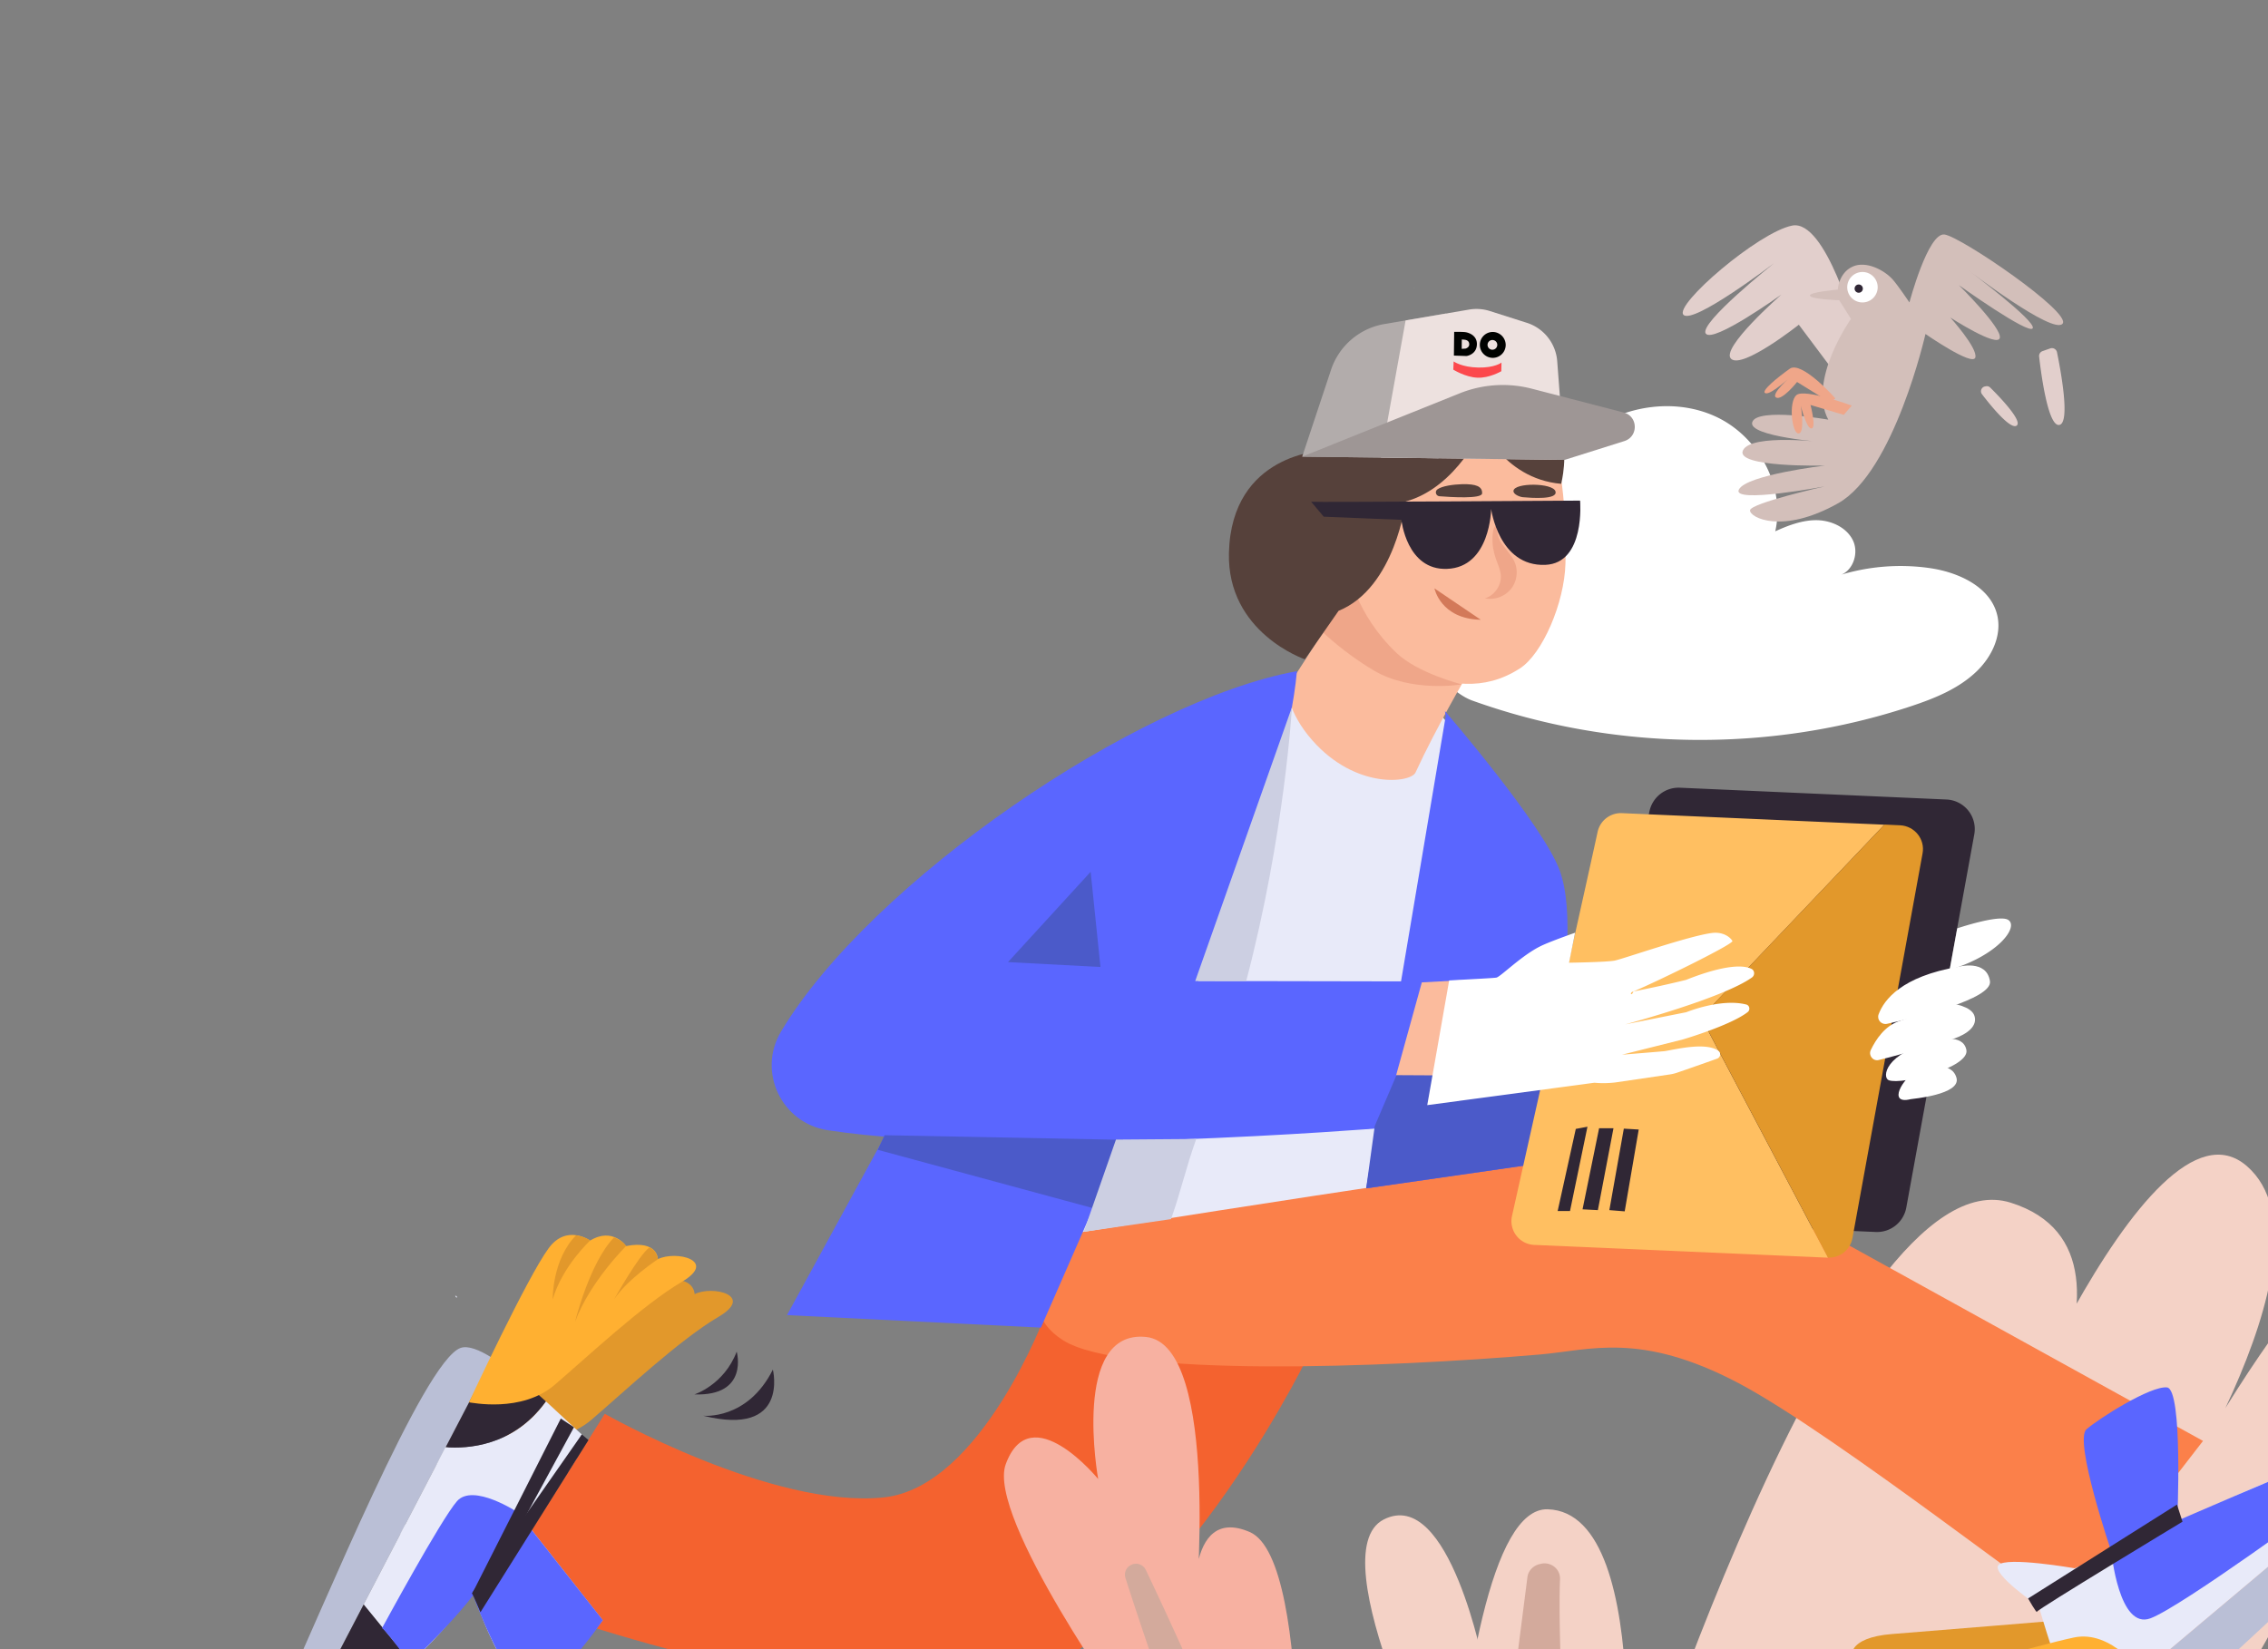 <svg width="220" height="160" fill="none" xmlns="http://www.w3.org/2000/svg"><rect width="100%" height="100%" fill="#808080" stroke="none"/><g clip-path="url(#clip0)"><g clip-path="url(#clip1)"><path d="M203.716 170.771c3.681-2.189 6.486-5.556 9.359-8.728 6.24-6.878 13.151-13.112 20.054-19.329-1.76-1.832-4.752-1.527-7.209-.848-7.94 2.171-15.021 6.675-21.66 11.526-.298.22-.646.449-1.012.407-.399-.051-.68-.399-.926-.721-.697-.941-3.299-5.725-4.769-4.529-1.037.848.008 4.699.17 5.759.221 1.399 4.76 17.2 5.993 16.463z" stroke="#C9C9C9" stroke-miterlimit="10"/><path d="M205.467 162.611c-.969-2.51-4.166-3.452-6.826-3.028-2.661.433-5.05 1.841-7.609 2.689-3.74 1.23-7.956 1.306-11.187 3.554-.484.339-.994.882-.807 1.45.187.551.892.679 1.47.704 4.837.204 9.725-.84 14.052-2.994m7.873 4.673a489.954 489.954 0 0 1 25.902-25.386m-10.635 1.155a8.81 8.81 0 0 0 1.641 5.207m-13.27 1.79c.748 1.467 1.488 2.926 2.236 4.393m-.009-5.394c.603.941 1.207 1.874 1.811 2.816m.57-4.818a31.696 31.696 0 0 1 2.303 4.58M55.087 140.093c1.36 5.021.714 10.542-1.751 15.122-.128.238-.315.509-.587.509-.238 0-.416-.22-.552-.415a18.494 18.494 0 0 1-2.959-7.218m2.602-20.924c-6.538 9.643-13.067 19.295-19.604 28.939.476-.534.944-1.069 1.42-1.603m16.169-10.543a14.122 14.122 0 0 0-2.66-2.519c-.103.128-.213.255-.315.382m1.538 4.996l-2.091-2.519m.586 4.91c-.782-.627-1.564-1.255-2.346-1.874m-1.47 6.564a10.629 10.629 0 0 0-4.276-5.716m76.397-67.792c-5.611 14.24-11.272 28.659-13.219 43.832-.034.237-.051.517.128.679.178.161.561-.017.45-.229m-.578.245c-.731 2.188 1.598 4.741 3.851 4.207m7.004-20.356a49.322 49.322 0 0 0-3.162 12.697l41.527.89c1.896-6.412 3.783-12.824 5.678-19.227.221-.755-.034-2.002-.765-1.713m-24.651-36.929a35.112 35.112 0 0 0-5.535 6.073c1.055-.204.647-.05 1.531-.653a82.745 82.745 0 0 0-16.322 5.148m31.784-31.696a6.548 6.548 0 0 1-1.351 4.623m8.492-4.037c1.028 1.646.493 4.063-1.122 5.132m-6.333-16.005c-1.131 4.614-2.525 9.635-6.401 12.392-.375.263-.8.517-1.259.475-.459-.043-.892-.51-.722-.933 1.045 1.026 1.241 2.714.748 4.088-.493 1.382-1.564 2.485-2.746 3.35-3.145 2.307-7.311 3.155-11.111 2.282m15.174 19.651c2.007.662 4.021 1.323 6.027 1.976.357.119.732.246.961.543.23.297.196.814-.144.958m-6.682-22.069c1.48 1.484 3.953 1.858 5.807.865m3.136-7.887c-.145.644.374 1.221.807 1.721.434.5.825 1.23.451 1.773-.213.305-.604.433-.961.526-.952.246-1.921.424-2.89.534m35.687 37.056a19.109 19.109 0 0 0-4.718.204c-.697.118-1.411.288-1.989.678-.587.399-1.021 1.077-.961 1.781.093 1.018 1.173 1.671 2.193 1.79 1.012.119 2.04-.136 3.061-.11-2.109-.704-4.633.11-5.934 1.916.161.967 1.199 1.493 2.125 1.79 1.581.5 3.239.755 4.897.746a5.19 5.19 0 0 0-2.848.806c2.618 3.087 7.217-.789 8.033-3.452.782-2.57.672-5.691-1.156-7.811-1.87-2.172-5.279-2.579-7.88-1.527-2.049.831-2.738 2.086-.425 2.935 1.853.661 3.732.101 5.602.254z" stroke="#C9C9C9" stroke-miterlimit="10"/><path d="M142.832 67.974c13.585 4.877 28.81 5.09 42.513.551 2.304-.763 4.625-1.696 6.376-3.375 1.454-1.391 2.457-3.435 2.032-5.394-.612-2.8-3.766-4.25-6.614-4.648a20.089 20.089 0 0 0-8.858.746c1.386-.28 2.066-2.086 1.479-3.376-.586-1.28-2.074-1.976-3.485-2.01-1.411-.025-2.78.492-4.072 1.077.969-4.317-1.556-9.04-5.526-11.009-3.969-1.967-9.002-1.272-12.564 1.358-3.562 2.629-5.653 6.997-5.933 11.416-.825-1.044-2.381-1.425-3.605-.9-1.224.527-1.989 1.943-1.777 3.249-.952-1.247-2.941-.763-4.301.034-1.411.831-2.746 1.9-3.536 3.325-.799 1.433-.978 3.274-.162 4.69 1.08 1.891 2.406 1.077 3.928 1.645 1.385.535 2.499 2.044 4.105 2.621z" fill="#fff"/><path d="M139.849 214.008c-.884.034-.587-67.903 10.278-67.58 10.864.322 7.047 33.951 7.047 33.951s21.43-68.87 37.871-63.696c16.288 5.123-3.519 32.332-3.519 31.365 0-.967 16.738-43.332 26.42-34.919 9.683 8.414-9.98 37.506-9.98 37.506s18.014-35.953 27.11-32.4c-1.913 16.59-27.407 93.187-95.227 95.773z" fill="#F4D2C6"/><path d="M125.576 65.472c-.085-.407-14.579 5.343-14.579 5.343l-9.725 50.287 33.842-5.284 10.601-39.473-6.104-7.15-14.035-3.723z" fill="#E8EAF9"/><path d="M151.35 45.82c.442 2.927.587 5.895.502 8.855-.102 3.817-2.227 8.779-4.437 10.187-3.588 2.29-6.895 1.535-10.525.364-3.196-1.035-2.533-3.715-3.944-6.76-1.411-3.044-1.811-6.471-1.7-9.83.034-1.179.136-2.375.501-3.494.502-1.56 1.497-2.943 2.721-4.029 3.026-2.671 7.599-3.486 11.331-1.942 3.741 1.527 4.939 2.663 5.551 6.65z" fill="#FBBB9D"/><path d="M126.723 131.874s-15.148 31.076-33.238 32.739c-10.21.933-37.812-6.438-45.582-10.314l10.762-17.132s16.263 9.244 27.067 8.108c9.504-.992 15.752-17.921 15.752-17.921l25.239 4.52z" fill="#F4622F"/><path d="M142.315 65.49s-2.967 5.029-5.007 9.456c-.476 1.026-5.806 1.645-9.997-3.104-2.466-2.79-2.474-5.115-2.474-5.115s7.064-10.525 7.234-12.713c.17-2.189 4.268-4.258 4.268-4.258l5.976 15.733z" fill="#FBBB9D"/><path d="M141.787 66.397s-4.242-1.078-6.291-3.02c-4.046-3.833-4.709-8.125-4.709-8.125l-2.423 6.124s2.023 1.976 4.897 3.672c3.698 2.188 8.526 1.349 8.526 1.349z" fill="#EFA689"/><path d="M102.938 119.856s-5.525 6.548.17 10.169c5.696 3.622 31.207 2.681 46.305 1.383 4.828-.416 9.674-2.239 19.178 2.756 9.504 4.996 31.963 22.756 32.311 22.239.349-.517 12.794-16.607 12.794-16.607l-43.89-24.248s-8.467-3.622-13.992-3.444c-5.534.17-52.876 7.752-52.876 7.752z" fill="#FB804A"/><path d="M143.861 41.41s-2.499 5.869-7.506 7.243c0 0-1.003 8.363-6.512 10.61l-3.272 4.7s-7.558-2.57-7.362-10.331c.246-9.686 9.189-9.915 9.189-9.915s6.571-8.931 16.203-5.31c9.631 3.622 5.508 5.496 5.508 5.496l-6.248-2.493z" fill="#56413B"/><path d="M143.462 40.85s2.201 5.59 7.973 6.09c0 0 3.027-11.348-9.886-9.193" fill="#56413B"/><path d="M137.12 27.933l.043.026c.034-.043-.043-.026-.043-.026zm-8.008 7.947l-2.797 8.423 13.211.161.739-14.054-5.967 1.026a6.625 6.625 0 0 0-5.186 4.445z" fill="#B2ACAB"/><path d="M151.776 44.616l-.723-9.567a4.252 4.252 0 0 0-2.95-3.732l-3.596-1.145a4.27 4.27 0 0 0-2.014-.135l-6.147 1.051-2.397 13.3 17.827.228z" fill="#EDE1DF"/><path d="M126.315 44.303l25.461.314 5.789-1.824c1.385-.44 1.334-2.408-.068-2.773l-8.901-2.307a11.221 11.221 0 0 0-7.03.458l-15.251 6.132z" fill="#9E9695"/><path d="M125.806 65.116c-15.455 2.774-41.39 20.44-50.053 34.978-2.312 3.884.06 8.872 4.54 9.559 17.783 2.722 53.759-.212 53.759-.212l3.919-14.224-21.745-.042c0-.009 8.449-17.794 9.58-30.059z" fill="#5A66FF"/><path d="M49.05 139.448c.205 0 5.093 1.068 8.332-1.714 3.205-2.748 8.543-7.76 12.309-9.974 3.545-2.078-.57-3.079-2.312-2.205 0 0 0-1.874-3.086-1.272 0 0-1.275-1.875-3.486-.535 0 0-2.278-1.628-4.02.738-2.092 2.808-7.736 14.962-7.736 14.962z" fill="#E2982B"/><path d="M121.657 81.315c-.119.603-20.683 47.488-20.683 47.488l-24.635-1.212 16.118-29.5" fill="#5A66FF"/><path d="M44.147 125.716l.136.205c.128-.222-.136-.205-.136-.205z" fill="#E8EAF9"/><path d="M44.664 130.78c-3.57 1.298-13.286 25.173-17.426 34.121-.748 1.62.374 2.697 1.904 2.519l18.6-35.681c-1.258-.789-2.355-1.222-3.078-.959z" fill="#BABFD6"/><path d="M51.313 148.107l5.126-8.939c-.893-.789-2.134-1.977-3.486-3.215-.034.043-.06.085-.093.127-3.129 4.241-7.54 4.487-9.632 4.317l-7.956 15.267c.833 1.026 4.258 5.225 4.522 5.496.017.017.017.068 0 .136 1.955-1.722 3.987-3.927 6.061-6.811 0 0 3.417 10.305 6.07 9.143 2.652-1.162 6.537-6.437 6.537-6.437l-7.15-9.084z" fill="#E8EAF9"/><path d="M52.86 136.09c.034-.043.06-.085.093-.128-1.7-1.552-3.587-3.189-5.21-4.215l-4.515 8.66c2.092.161 6.504-.077 9.632-4.317zm-13.058 25.079c-.272-.272-3.69-4.47-4.523-5.496l-6.129 11.755c.28-.034.578-.102.885-.229 2.805-1.145 6.146-2.697 9.775-5.894 0-.077.009-.119-.008-.136z" fill="#302735"/><path d="M51.313 148.107l7.166 9.084s-5.202 7.616-7.48 6.59c-2.279-1.026-5.348-9.635-5.348-9.635" fill="#5A66FF"/><path d="M50.208 146.717s-4.31-2.85-5.875-1.078c-1.564 1.773-7.276 12.324-7.276 12.324.323.119 2.728 3.401 2.728 3.401s5.705-5.411 7.345-8.405c.995-1.815 3.078-6.242 3.078-6.242z" fill="#5A66FF"/><path d="M54.398 137.625l-8.535 16.861.468 1.179 9.342-17.192-1.275-.848z" fill="#302735"/><path d="M45.778 154.57c.12.178.825 1.849.825 1.849l10.481-16.708-.646-.543-6.46 9.253" fill="#302735"/><path d="M45.49 136.055c.203 0 5.091 1.069 8.33-1.713 3.205-2.748 8.544-7.761 12.31-9.974 3.544-2.078-.57-3.079-2.313-2.206 0 0 0-1.874-3.086-1.272 0 0-1.275-1.874-3.485-.534 0 0-2.278-1.629-4.021.738-2.083 2.807-7.736 14.961-7.736 14.961z" fill="#FFB031"/><path d="M63.817 122.163s-3.001 1.993-4.25 3.902c0 0 2.448-4.368 3.425-5.03 0 0 .63.11.825 1.128zm-3.085-1.272s-3.52 3.477-4.948 7.345c0 0 1.394-5.717 3.783-8.185-.008-.009.833.305 1.165.84zm138.895 36.326s-11.748.975-16.092 1.314c-4.344.34-4.344 2.29-3.316 2.867 1.021.585 2.1.535 2.1.535s-1.709.729-1.173 1.56c.536.831 2.389 1.171 2.389 1.171l13.312-2.579 3.511-1.705-.731-3.163zm-142.381-36.86s-2.694 2.485-3.63 5.699c0 0-.084-3.817 2.262-6.208-.009 0 .79.101 1.368.509z" fill="#E2982B"/><path d="M232.619 141.391c-2.848-.849-9.682.347-20.912 6.233l-10.456 4.53s-6.656-1.162-7.396-.314c-.739.839 3.911 4.003 3.911 4.003s2.048 7.192 4.054 11.45l30.799-25.902z" fill="#E8EAF9"/><path d="M67.362 135.283s2.865-.907 4.098-4.147c0-.009 1.232 4.334-4.098 4.147zm.85 2.07s4.293.458 6.758-4.478c0 .008 1.624 6.556-6.758 4.478z" fill="#302735"/><path d="M224.169 142.069c-2.491.916-12.972 5.479-12.972 5.479s.578-12.773-.995-12.943c-1.581-.169-6.571 2.986-7.812 4.063-1.25 1.077 2.414 11.865 2.414 11.865s.723 7.634 3.8 6.472 17.214-11.552 17.214-11.552l-1.649-3.384z" fill="#5A66FF"/><path d="M196.729 155.08s.858 1.51.858 1.289c0-.212 14.12-8.736 14.12-8.736l-.536-1.662-14.442 9.109z" fill="#302735"/><path d="M203.895 170.286c2.321 1.052 30.696-26.513 30.382-27.497-.162-.517-.825-1.145-1.649-1.391l-30.799 25.903c.034.068.068.144.102.212.17.204.374.619.587 1.128.484.848.952 1.45 1.377 1.645z" fill="#BABFD6"/><path d="M207.814 162.365s-2.959-4.283-6.648-3.495c-3.689.781-13.78 3.741-17.894 4.945-4.115 1.204-5.747 2.171-5.322 3.138.425.967 2.295 1.569 3.264 1.323 0 0-.229 1.807 1.692 2.536 1.403.535 2.508-.127 2.508-.127s.187 2.053 3.732 1.45c0 0 1.419 2.206 4.344 1.035 2.303-.933 14.324-10.805 14.324-10.805z" fill="#FFB031"/><path d="M140.164 68.992s9.487 10.984 11.127 15.453c2.848 7.77-3.213 28.609-3.213 28.609l-15.557 2.239 7.719-45.834-.076-.467z" fill="#5A66FF"/><path d="M142.187 32.233c-.28-.051-1.13-.034-1.13-.034l-.026 2.299 1.224.042s.935-.119 1.003-1.06c.068-.942-.79-1.196-1.071-1.247zm-.025 1.586l-.374.025.008-.907s.213.008.349.034c.136.025.382.127.374.44 0 .315-.357.408-.357.408zm2.669-1.612a1.253 1.253 0 0 0-1.284 1.222 1.26 1.26 0 0 0 1.224 1.289 1.252 1.252 0 0 0 1.284-1.221 1.265 1.265 0 0 0-1.224-1.29zm-.077 1.722a.468.468 0 0 1-.459-.483.468.468 0 0 1 .485-.458c.263.008.467.22.459.483a.474.474 0 0 1-.485.458z" fill="#000200"/><path d="M141.006 35.065s.782.569 2.388.594c1.616.034 2.253-.483 2.253-.483l-.017.84s-1.173.686-2.329.627c-1.156-.05-2.329-.78-2.329-.78l.034-.798z" fill="#FC484C"/><path d="M133.355 109.237l-.834 6.056 15.557-2.239 1.819-9.567-11.518-2.63-2.882 3.368-2.142 5.012z" fill="#4B5AC9"/><path d="M145.698 52.776c.425.602.977 1.136 1.249 1.815.34.856.179 1.89-.416 2.595a2.638 2.638 0 0 1-2.491.865c.944-.288 1.624-1.28 1.539-2.265-.043-.474-.238-.924-.4-1.365-.212-.585-.374-1.196-.399-1.815-.017-.28-.034-1.57.374-1.578.076.662.127 1.17.544 1.748z" fill="#EFA689"/><path d="M141.294 51.605c0-.475.272-.873.663-1.077a1.22 1.22 0 0 0-.604-.17 1.214 1.214 0 1 0 0 2.426c.196 0 .383-.05.544-.136a1.21 1.21 0 0 1-.603-1.043z" fill="#fff"/><path d="M142.569 51.57a1.2 1.2 0 0 0-.612-1.043 1.2 1.2 0 0 0-.051 2.12 1.21 1.21 0 0 0 .663-1.076z" fill="#3A282D"/><path d="M148.494 51.605c0-.475.272-.873.663-1.077a1.214 1.214 0 0 0-.603-.17 1.214 1.214 0 1 0 0 2.426c.195 0 .382-.05.544-.136a1.212 1.212 0 0 1-.604-1.043z" fill="#fff"/><path d="M149.778 51.57a1.2 1.2 0 0 0-.612-1.043 1.2 1.2 0 0 0-.051 2.12 1.21 1.21 0 0 0 .663-1.076z" fill="#3A282D"/><path d="M139.144 57.084s.586 2.968 4.497 3.045l-4.497-3.045z" fill="#D37959"/><path d="M160.005 78.686c-1.539 7.057-6.231 27.964-8.067 36.157-.391 1.747.892 3.41 2.686 3.494l27.33 1.188a2.884 2.884 0 0 0 2.958-2.358l6.597-36.216a2.87 2.87 0 0 0-2.703-3.384l-25.86-1.145a2.894 2.894 0 0 0-2.941 2.264z" fill="#302735"/><path d="M182.787 80.01l-25.452-1.12a2.311 2.311 0 0 0-2.363 1.815c-1.462 6.734-6.554 29.422-8.305 37.268a2.309 2.309 0 0 0 2.159 2.807l28.495 1.239-12.318-23.316 17.784-18.693z" fill="#FFBF61"/><path d="M179.692 120.118l6.801-37.327c.255-1.374-.773-2.654-2.176-2.722L182.795 80l-17.792 18.693 12.318 23.316c1.147.059 2.159-.755 2.371-1.892z" fill="#E2982B"/><path d="M137.919 95.31l-2.49 8.999 4.556.025 1.666-9.228c-1.844.102-3.732.204-3.732.204z" fill="#FBBB9D"/><path d="M156.655 105.022l5.313-.78a3.95 3.95 0 0 0 .757-.187c.79-.271 2.669-.924 3.842-1.348.323-.119.4-.56.119-.764-1.241-.873-4.208-.119-5.185.034-.162.026-4.157.348-4.157.348l5.916-1.484s4.608-1.357 6.265-2.647c.272-.212.196-.653-.136-.737-2.465-.628-5.814.746-5.814.746l-5.917 1.179s9.496-2.536 12.293-4.555c.297-.22.263-.687-.077-.84-1.292-.602-4.004.153-6.316 1.078-2.185.543-4.115.924-5.109 1.128-.23.551-.417.085 0 0 2.55-1.086 9.759-4.623 9.597-4.903-.204-.364-.909-.916-1.997-.771-2.279.296-8.612 2.519-9.436 2.68-.825.152-4.412.203-4.412.203l.586-2.909s-2.499.874-3.375 1.315c-1.827.907-3.833 2.934-4.25 3.036-.196.051-2.916.178-4.59.28l-2.126 12.095 16.211-2.172c.664.06 1.335.051 1.998-.025zm33.196-14.953s4.03-1.366 4.931-.832c1.096.645-.935 3.444-5.662 4.852l.731-4.02z" fill="#fff"/><path d="M189.987 93.792s2.72-.738 3.043 1.4c.264 1.738-7.192 3.528-9.988 4.139-.536.118-1.003-.4-.816-.916.518-1.4 2.21-3.681 7.761-4.623z" fill="#fff"/><path d="M189.231 97.362c.153 0 1.998.246 2.295 1.196.298.95-.603 1.747-2.1 2.248-.603.203-5.134 1.543-7.183 2.035-.561.136-1.02-.441-.773-.967.484-1.017 1.36-2.349 2.771-2.815 2.389-.798 4.99-1.697 4.99-1.697z" fill="#fff"/><path d="M187.675 100.993c.161-.043 2.737-.814 3.069.873.331 1.68-6.223 3.427-7.532 2.935-.655-.254-.434-2.621 4.463-3.808z" fill="#fff"/><path d="M185.337 106.642c.128-.034 4.905-.433 4.446-2.07-.459-1.637-2.762-1.103-3.953-.568-1.198.526-2.805 3.206-.493 2.638z" fill="#fff"/><path d="M152.855 109.526l-1.759 7.964h1.198l1.692-8.177-1.131.213zm2.261-.068l-1.606 7.871 1.487.076 1.514-7.947h-1.395zm2.398.042l-1.403 7.905 1.488.119 1.36-7.939-1.445-.085z" fill="#302735"/><path d="M85.81 110.136l23.147.449-2.916 6.633-20.903-5.666.671-1.416zm19.985-25.555l-8.017 8.761 8.969.475-.952-9.236z" fill="#4B5AC9"/><path d="M116.038 110.501c-1.045 2.918-1.488 5.097-2.448 7.778l-8.467 1.229 3.128-8.948m12.632-15.377c3.74-14.215 4.437-26.573 4.437-26.573l-9.384 26.573h4.947z" fill="#CCCFE2"/><path d="M127.183 48.679c.229.059 26.089-.11 26.089-.11s.544 6.072-3.375 6.233c-4.523.178-5.254-5.428-5.254-5.428s-.059 5.666-4.284 5.818c-3.919.145-4.42-4.758-4.42-4.758l-7.532-.305-1.224-1.45z" fill="#302735"/><path d="M139.433 47.475c-.281.195-.153.645.195.67 1.08.085 4.123.28 4.14-.28.026-.678-.586-.916-1.921-.89-.893.025-1.947.17-2.414.5z" fill="#56413B"/><path d="M102.505 184.061s-22.315-24.316-32.38-19.278c-10.065 5.038 7.625 23.18 7.625 23.18s-12.658-7.557-12.199-.67c.46 6.887 21.958 15.953 21.958 15.953s-12.199 2.52-10.83 5.378c1.368 2.858 27.602 7.896 36.605 7.726 2.881-.05 21.983-.059 28.639-1.882-4.361-7.914-39.418-30.407-39.418-30.407z" fill="#F4D2C6"/><path d="M120.025 184.145s-23.54-13.214-20.156-18.345c3.392-5.14 9.674.755 9.674.755S95.678 147.2 97.557 142.06c2.414-6.59 8.968 1.433 8.968 1.433s-2.635-14.537 4.65-13.782c7.285.755 4.769 27.065 4.769 27.065s-1.13-10.899 5.279-8.143c6.41 2.757 4.395 36.284 4.395 36.284l-5.593-.772z" fill="#F7B1A1"/><path d="M147.72 48.238c.808.068 3.418.272 3.163-.568-.255-.84-3.996-.857-4.072-.05-.034.355.637.593.909.618z" fill="#56413B"/><path d="M148.163 153.01l-4.973 38.829-17.563-6.93s-9.07-21.297-14.485-32.603a1.051 1.051 0 0 0-1.48-.449c-.008 0-.008.008-.017.008a1.047 1.047 0 0 0-.476 1.222c3.596 11.28 10.864 31.05 10.864 31.05l-34.088-11.509c-.978-.331-1.692.933-.91 1.595l4.021 3.409c.57.484 1.199.882 1.87 1.204l49.407 35.988s9.81-1.587 12.318-2.545c2.057-.789-1.81-47.454-1.326-59.065.043-.984-.875-1.713-1.836-1.501l-.102.025c-.638.136-1.139.628-1.224 1.272z" fill="#D3AA9C"/><path d="M143.955 161.746s-3.349-17.591-9.733-14.325c-6.384 3.265 6.299 27.853 6.299 27.853s-6.223-12.968-11.884-8.592c-5.662 4.377 11.323 23.638 11.323 23.638l2.55-12.018 1.445-16.556z" fill="#F4D2C6"/><path d="M180.041 32.115s-2.916-10.874-6.197-10.229c-3.281.645-11.493 7.71-10.541 8.66.952.95 8.764-4.996 8.764-4.996s-7.302 5.818-6.605 6.81c.689.993 7.345-3.79 7.345-3.79s-6.002 5.258-4.88 6.25c1.122.993 6.563-3.316 6.563-3.316l3.196 4.266" fill="#E2CFCC"/><path d="M177.347 40.715c-2.032-3.792 2.201-9.78 2.201-9.78l-1.139-1.806s-2.661-.085-2.839-.433c-.17-.347 2.695-.602 2.695-.602s.085-1.603 1.428-2.222c1.334-.619 3.145.373 3.919 1.264.527.602 1.606 2.205 1.606 2.205s1.803-6.802 3.401-6.59c1.598.212 12.394 7.582 11.45 8.66-.952 1.077-9.113-5.174-9.113-5.174s6.563 4.91 6.223 5.606c-.34.696-7.166-4.181-7.166-4.181s4.233 4.181 3.97 5.131c-.255.95-4.795-1.985-4.795-1.985s2.678 2.977 2.423 3.876c-.255.9-4.837-2.281-4.837-2.281s-3.026 13.358-8.467 16.42c-5.44 3.062-8.594 1.383-8.552.687.043-.695 7.26-2.324 7.26-2.324s-9.07 1.722-8.339.306c.731-1.425 8.339-2.324 8.339-2.324s-8.722.212-7.948-1.468c.773-1.68 8.076-.772 8.076-.772s-7.685-.56-7.167-1.984c.502-1.434 7.371-.23 7.371-.23z" fill="#D3BFBA"/><path d="M180.729 29.341a1.477 1.477 0 0 0 0-2.951 1.477 1.477 0 1 0 0 2.951z" fill="#fff"/><path d="M180.271 28.4a.4.4 0 1 0 0-.798.4.4 0 0 0 0 .798z" fill="#302735"/><path d="M178.034 38.671c-.034-.093-3.289-3.698-4.42-2.9-1.131.805-2.907 2.221-2.355 2.383.553.16 2.482-1.646 2.482-1.646s-2.031 1.739-1.453 2.061c.578.322 2.032-1.51 2.032-1.51l3.128 1.934" fill="#EFA689"/><path d="M179.625 39.349s-4.548-1.67-5.356-1.026c-.807.644-.45 3.766.196 3.732.646-.034.221-2.672.221-2.672s.552 2.256 1.037 2.188c.484-.068-.102-2.281-.102-2.281l3.23.958" fill="#EFA689"/><path d="M192.631 37.475a.465.465 0 0 1 .425.127c.705.696 3.23 3.266 2.55 3.698-.604.382-2.482-1.916-3.349-3.053a.475.475 0 0 1 .289-.755l.085-.017zm5.499-3.41a.498.498 0 0 0-.331.526c.17 1.518.859 6.878 1.972 6.632 1.071-.237.111-5.334-.238-7.048a.502.502 0 0 0-.654-.373l-.749.263z" fill="#E2CFCC"/></g></g><defs><clipPath id="clip0"><path d="M0 0h220v160H0V0z" fill="#fff"/></clipPath><clipPath id="clip1"><path fill="#fff" d="M27 6h211v210.494H27z"/></clipPath></defs></svg>